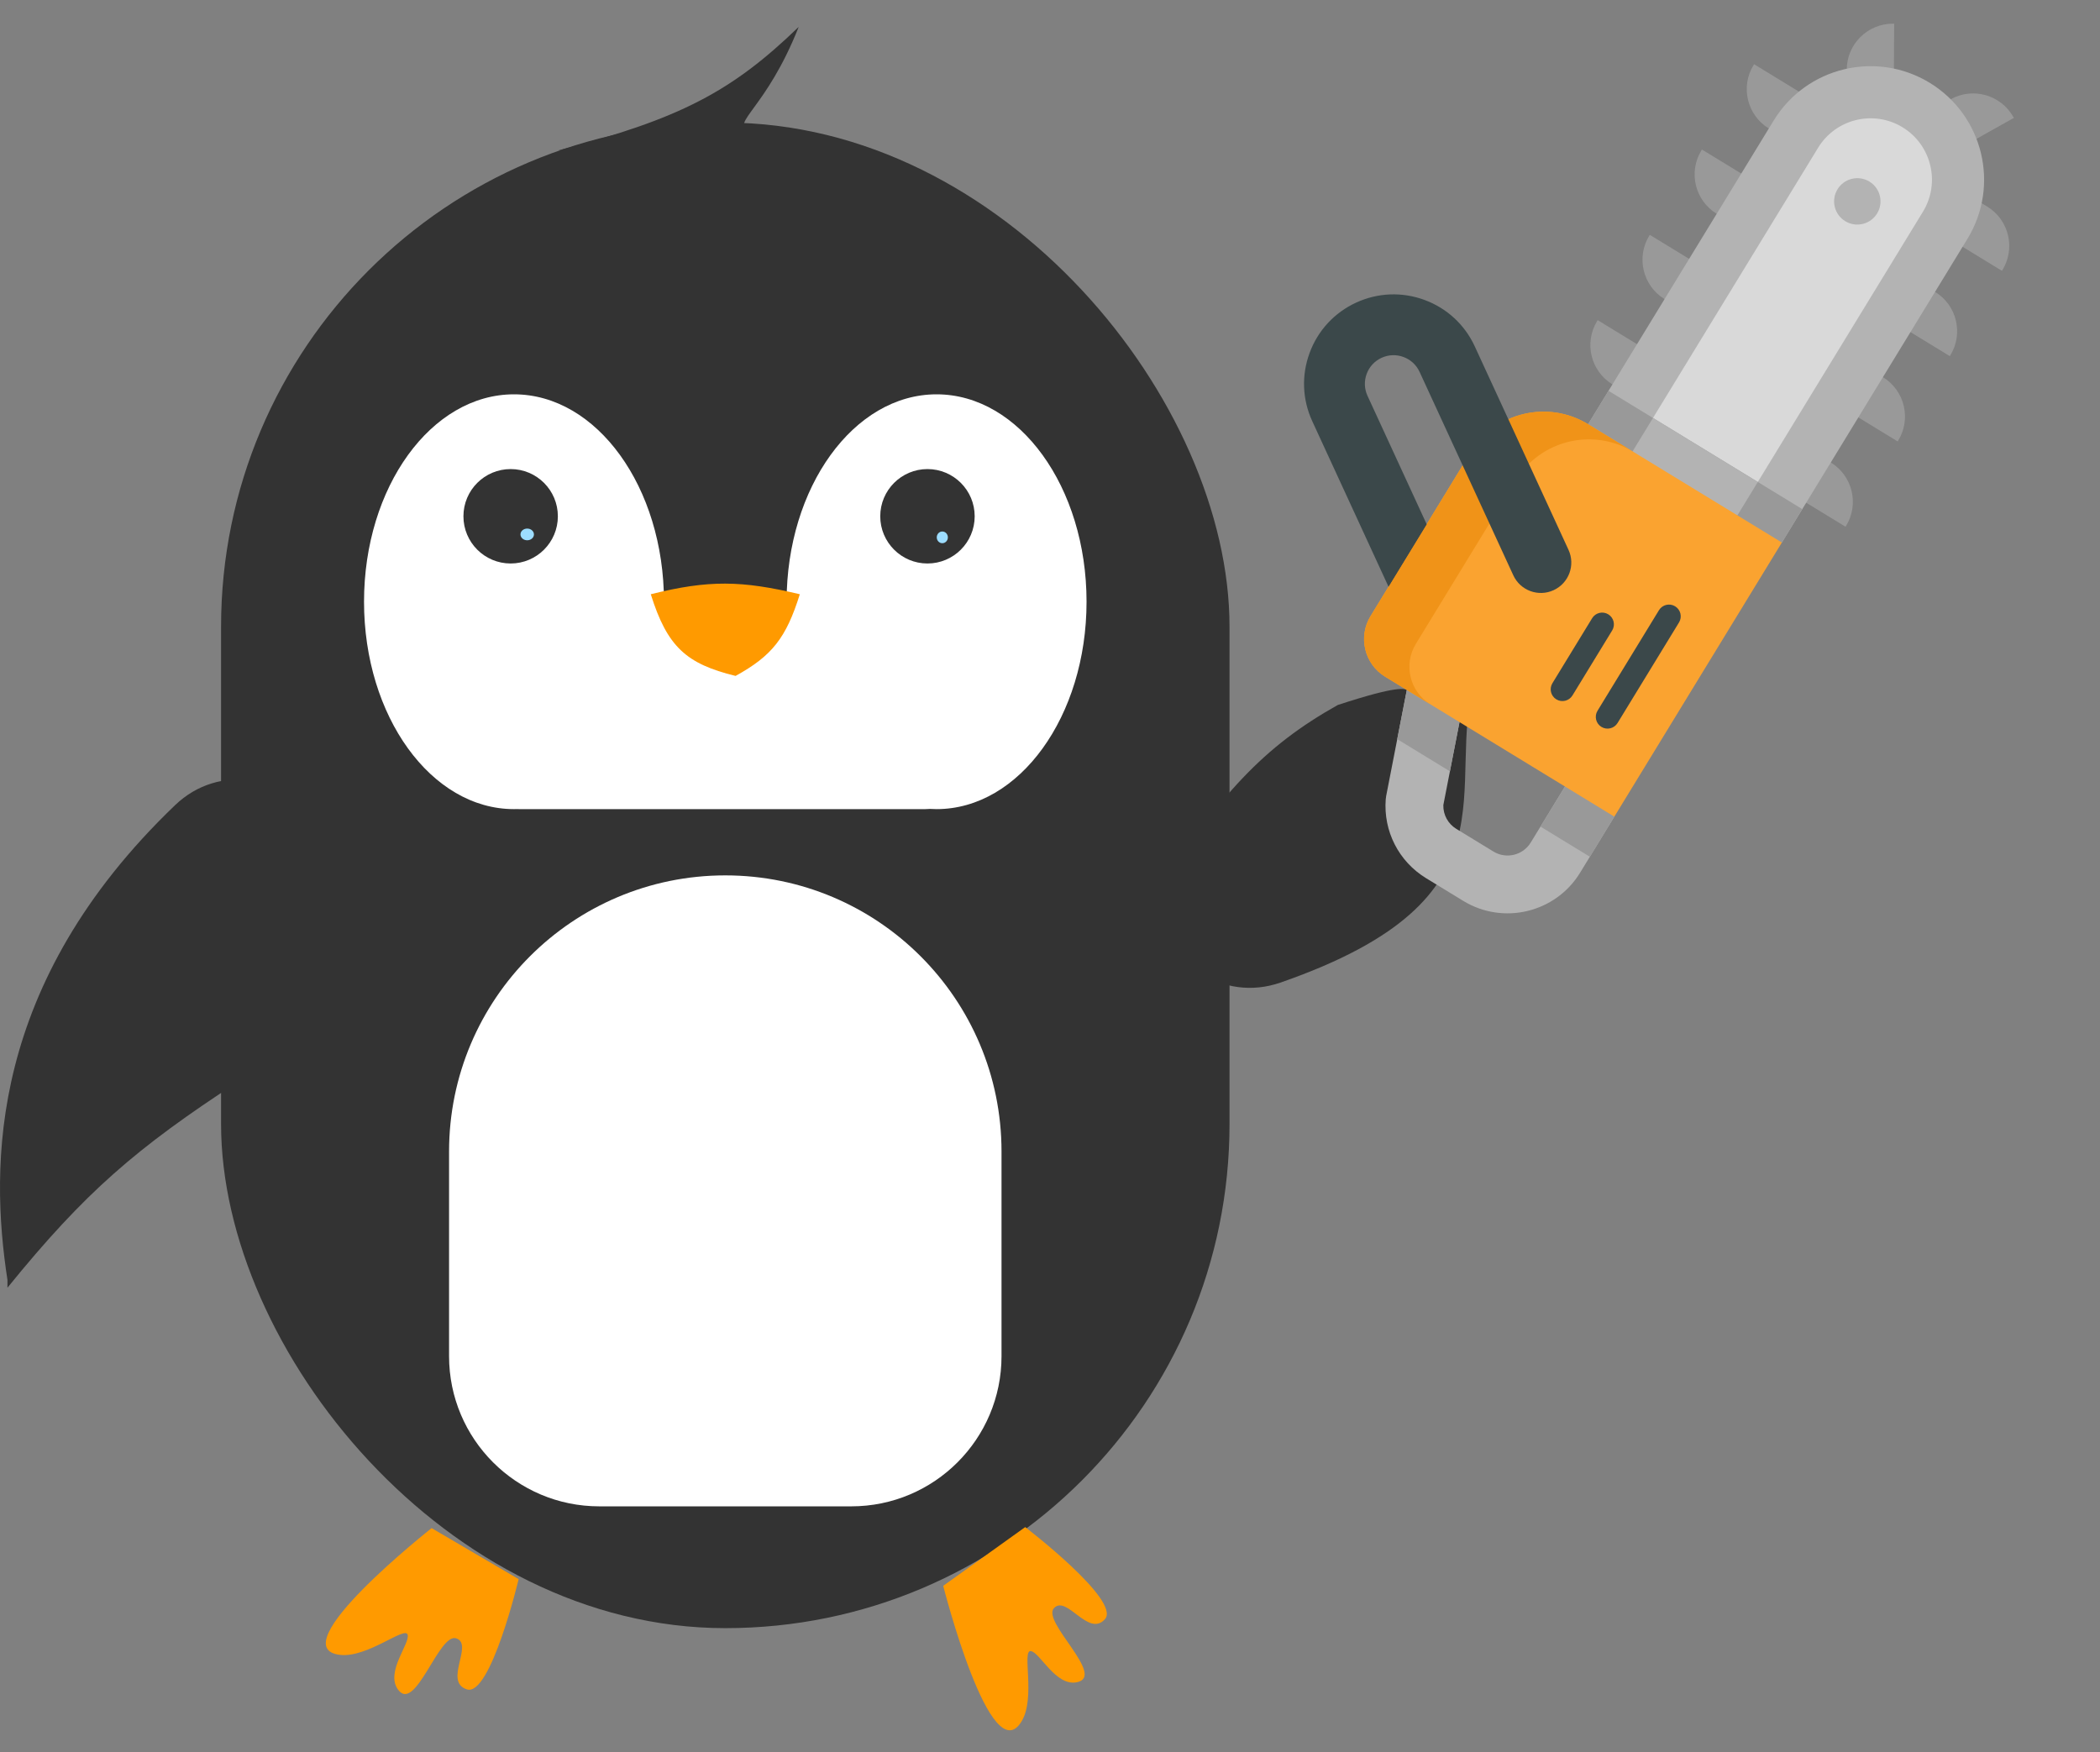 <svg width="568" height="474" viewBox="0 0 568 474" fill="none" xmlns="http://www.w3.org/2000/svg">
<rect x="0" y="0" width="568" height="474" fill="#808080" stroke="none"/>
<path d="M346.374 265.79C412.295 242.869 390.41 213.392 398.992 183.231L397.607 179.885C367.745 194.673 394.949 179.885 361.843 190.705C341.596 202.069 330.468 214.466 310.872 243.524C315.422 260.604 330.679 271.247 346.374 265.79Z" fill="#333333"/>
<path d="M47.344 217.819C-3.041 266.112 -2.742 315.25 2.017 346.244V348.343C23.007 322.462 36.931 310.512 64.552 292.524C78.227 273.76 83.18 257.854 88.894 223.275C77.644 209.642 59.341 206.32 47.344 217.819Z" fill="#333333"/>
<rect x="59.793" y="33.166" width="272.765" height="407.269" rx="136.382" fill="#333333"/>
<path d="M216.033 7.273C198.024 24.687 184.002 32.168 150.887 40.711L202.485 35.523C197.608 33.071 207.205 29.548 216.033 7.273Z" fill="#333333"/>
<path d="M91.99 447.666C75.578 445.817 116.744 413.377 116.744 413.377L140.28 427.174C140.28 427.174 132.678 459.088 126.28 457C119.882 454.912 128.172 444.892 123.439 443.203C118.706 441.513 112.361 463.685 107.613 457C104.211 452.21 111.002 444.539 110.251 442.188C109.5 439.838 99.388 448.5 91.99 447.666Z" fill="#FF9A00"/>
<path d="M276.373 465.549C268.009 479.789 255.117 428.988 255.117 428.988L277.294 413.099C277.294 413.099 303.357 433.024 298.847 438.02C294.337 443.015 288.556 431.366 285.087 435.003C281.619 438.64 299.293 453.454 291.255 455.072C285.495 456.232 281.249 446.908 278.796 446.638C276.344 446.369 280.144 459.129 276.373 465.549Z" fill="#FF9A00"/>
<path fill-rule="evenodd" clip-rule="evenodd" d="M139.025 218.879C139.305 218.879 139.584 218.875 139.863 218.867C140.045 218.875 140.228 218.879 140.412 218.879H250.287C250.695 218.879 251.098 218.86 251.497 218.823C252.101 218.86 252.709 218.879 253.321 218.879C275.724 218.879 293.885 193.76 293.885 162.774C293.885 131.789 275.724 106.67 253.321 106.67C230.918 106.67 212.757 131.789 212.757 162.774H179.589C179.589 131.789 161.428 106.67 139.025 106.67C116.622 106.67 98.461 131.789 98.461 162.774C98.461 193.76 116.622 218.879 139.025 218.879Z" fill="white"/>
<path d="M216.331 160.749C200.605 157.016 191.745 156.824 176.02 160.749C180.462 174.93 185.603 179.586 198.958 182.844C208.836 177.403 212.632 172.568 216.331 160.749Z" fill="#FF9A00"/>
<circle cx="138.118" cy="139.661" r="12.771" fill="#333333"/>
<circle cx="250.857" cy="139.661" r="12.771" fill="#333333"/>
<ellipse cx="254.872" cy="145.361" rx="1.504" ry="1.584" fill="#9DDDFF"/>
<ellipse cx="142.598" cy="144.568" rx="1.821" ry="1.584" fill="#9DDDFF"/>
<path d="M121.461 311.516C121.461 270.253 154.911 236.803 196.174 236.803C237.436 236.803 270.887 270.253 270.887 311.516V366.847C270.887 389.292 252.692 407.487 230.248 407.487H162.1C139.656 407.487 121.461 389.292 121.461 366.848V311.516Z" fill="white"/>
<path d="M375.561 158.715L384.555 154.819L385.883 141.821L381.404 144.182L375.561 158.715Z" fill="#3B484A"/>
<path d="M434.738 209.243L423.287 212.763L414.024 227.922C411.917 231.371 407.397 232.463 403.947 230.357L393.896 224.219C391.64 222.842 390.319 220.398 390.389 217.777L394.76 195.342L393.063 182.064L380.513 186.642L374.928 215.312C374.87 215.609 374.83 215.908 374.807 216.21C374.142 224.863 378.331 233.048 385.739 237.572L395.789 243.71C406.601 250.312 420.772 246.889 427.378 236.078L436.641 220.918L434.738 209.243Z" fill="#B3B3B3"/>
<path d="M512.322 6.409L512.039 6.408C505.15 6.372 499.537 11.926 499.5 18.814L512.256 18.88L512.322 6.409Z" fill="#999999"/>
<path d="M544.699 31.89L544.56 31.644C541.189 25.637 533.586 23.501 527.579 26.872L533.821 37.994L544.699 31.89Z" fill="#999999"/>
<path d="M432.132 86.605L431.985 86.846C428.394 92.724 430.248 100.399 436.127 103.989L442.847 108.093L449.497 97.209L432.132 86.605Z" fill="#999999"/>
<path d="M446.23 63.527L446.082 63.768C442.491 69.646 444.346 77.321 450.224 80.911L456.944 85.014L463.594 74.131L446.23 63.527Z" fill="#999999"/>
<path d="M460.331 40.451L460.184 40.692C456.593 46.569 458.447 54.245 464.326 57.835L471.046 61.938L477.696 51.054L460.331 40.451Z" fill="#999999"/>
<path d="M474.433 17.372L474.286 17.614C470.694 23.491 472.549 31.167 478.427 34.756L485.147 38.86L491.797 27.976L474.433 17.372Z" fill="#999999"/>
<path d="M541.478 73.26L541.626 73.019C545.217 67.141 543.362 59.466 537.484 55.876L530.764 51.772L524.114 62.656L541.478 73.26Z" fill="#999999"/>
<path d="M527.381 96.338L527.528 96.097C531.119 90.219 529.265 82.544 523.386 78.954L516.666 74.85L510.016 85.734L527.381 96.338Z" fill="#999999"/>
<path d="M513.279 119.414L513.426 119.173C517.018 113.296 515.163 105.62 509.285 102.03L502.565 97.927L495.915 108.811L513.279 119.414Z" fill="#999999"/>
<path d="M499.177 142.493L499.325 142.251C502.916 136.374 501.062 128.698 495.183 125.109L488.463 121.005L481.813 131.889L499.177 142.493Z" fill="#999999"/>
<path d="M521.951 22.407C507.479 13.569 488.58 18.135 479.74 32.605L429.546 114.757L444.207 149.65L481.953 146.76L532.147 64.609C540.988 50.139 536.423 31.244 521.951 22.407Z" fill="#B3B3B3"/>
<path d="M514.601 34.434C506.784 29.66 496.54 32.135 491.765 39.951L441.571 122.102L449.337 141.251L469.924 139.416L520.117 57.265C524.892 49.449 522.418 39.207 514.601 34.434Z" fill="#D9D9D9"/>
<path d="M392.165 208.649L394.757 195.345L393.06 182.067L380.511 186.645L377.919 199.949L392.165 208.649Z" fill="#999999"/>
<path d="M430.018 231.76L436.642 220.919L434.739 209.244L423.288 212.764L416.664 223.606L430.018 231.76Z" fill="#999999"/>
<path d="M435.063 105.722L429.543 114.757L444.204 149.65L481.951 146.76L487.471 137.726L435.063 105.722Z" fill="#999999"/>
<path d="M447.091 113.068L441.57 122.102L449.337 141.251L469.923 139.417L475.443 130.382L447.091 113.068Z" fill="#B3B3B3"/>
<path d="M429.544 114.756C418.633 108.093 404.384 111.535 397.718 122.445L370.695 166.672C367.261 172.293 369.034 179.632 374.656 183.065L436.642 220.918L481.952 146.759L429.544 114.756Z" fill="#FAA330"/>
<path d="M382.962 174.164L409.985 129.936C416.651 119.026 430.9 115.584 441.811 122.247L429.544 114.756C418.633 108.093 404.383 111.535 397.718 122.445L370.695 166.672C367.261 172.293 369.034 179.632 374.656 183.065L386.923 190.557C381.301 187.124 379.528 179.785 382.962 174.164Z" fill="#F09318"/>
<path d="M375.562 158.715L354.943 113.953C352.239 108.085 351.984 101.515 354.223 95.454C356.463 89.392 360.929 84.565 366.798 81.862C372.669 79.158 379.24 78.902 385.303 81.14C391.366 83.378 396.193 87.843 398.896 93.711L424.247 148.745C426.147 152.868 424.343 157.75 420.218 159.65C416.094 161.55 411.211 159.747 409.311 155.623L383.96 100.59C382.172 96.709 377.558 95.006 373.677 96.793C371.796 97.66 370.365 99.206 369.647 101.148C368.93 103.09 369.012 105.195 369.878 107.075L385.884 141.822L375.562 158.715Z" fill="#3B484A"/>
<path d="M435.548 197.012C434.758 197.203 433.895 197.093 433.146 196.635C431.649 195.721 431.177 193.766 432.091 192.27L448.712 165.067C449.627 163.57 451.582 163.098 453.079 164.012C454.576 164.926 455.048 166.881 454.134 168.378L437.513 195.581C437.056 196.329 436.338 196.821 435.548 197.012Z" fill="#3B484A"/>
<path d="M423.348 189.559C422.558 189.75 421.695 189.64 420.946 189.182C419.449 188.268 418.977 186.313 419.891 184.817L430.634 167.234C431.548 165.738 433.504 165.265 435 166.179C436.497 167.094 436.97 169.049 436.055 170.545L425.313 188.127C424.855 188.876 424.138 189.368 423.348 189.559Z" fill="#3B484A"/>
<path d="M503.831 60.572C507.2 59.759 509.272 56.368 508.458 53.001C507.644 49.633 504.254 47.562 500.885 48.376C497.516 49.19 495.445 52.58 496.258 55.948C497.072 59.316 500.463 61.386 503.831 60.572Z" fill="#B3B3B3"/>
</svg>
